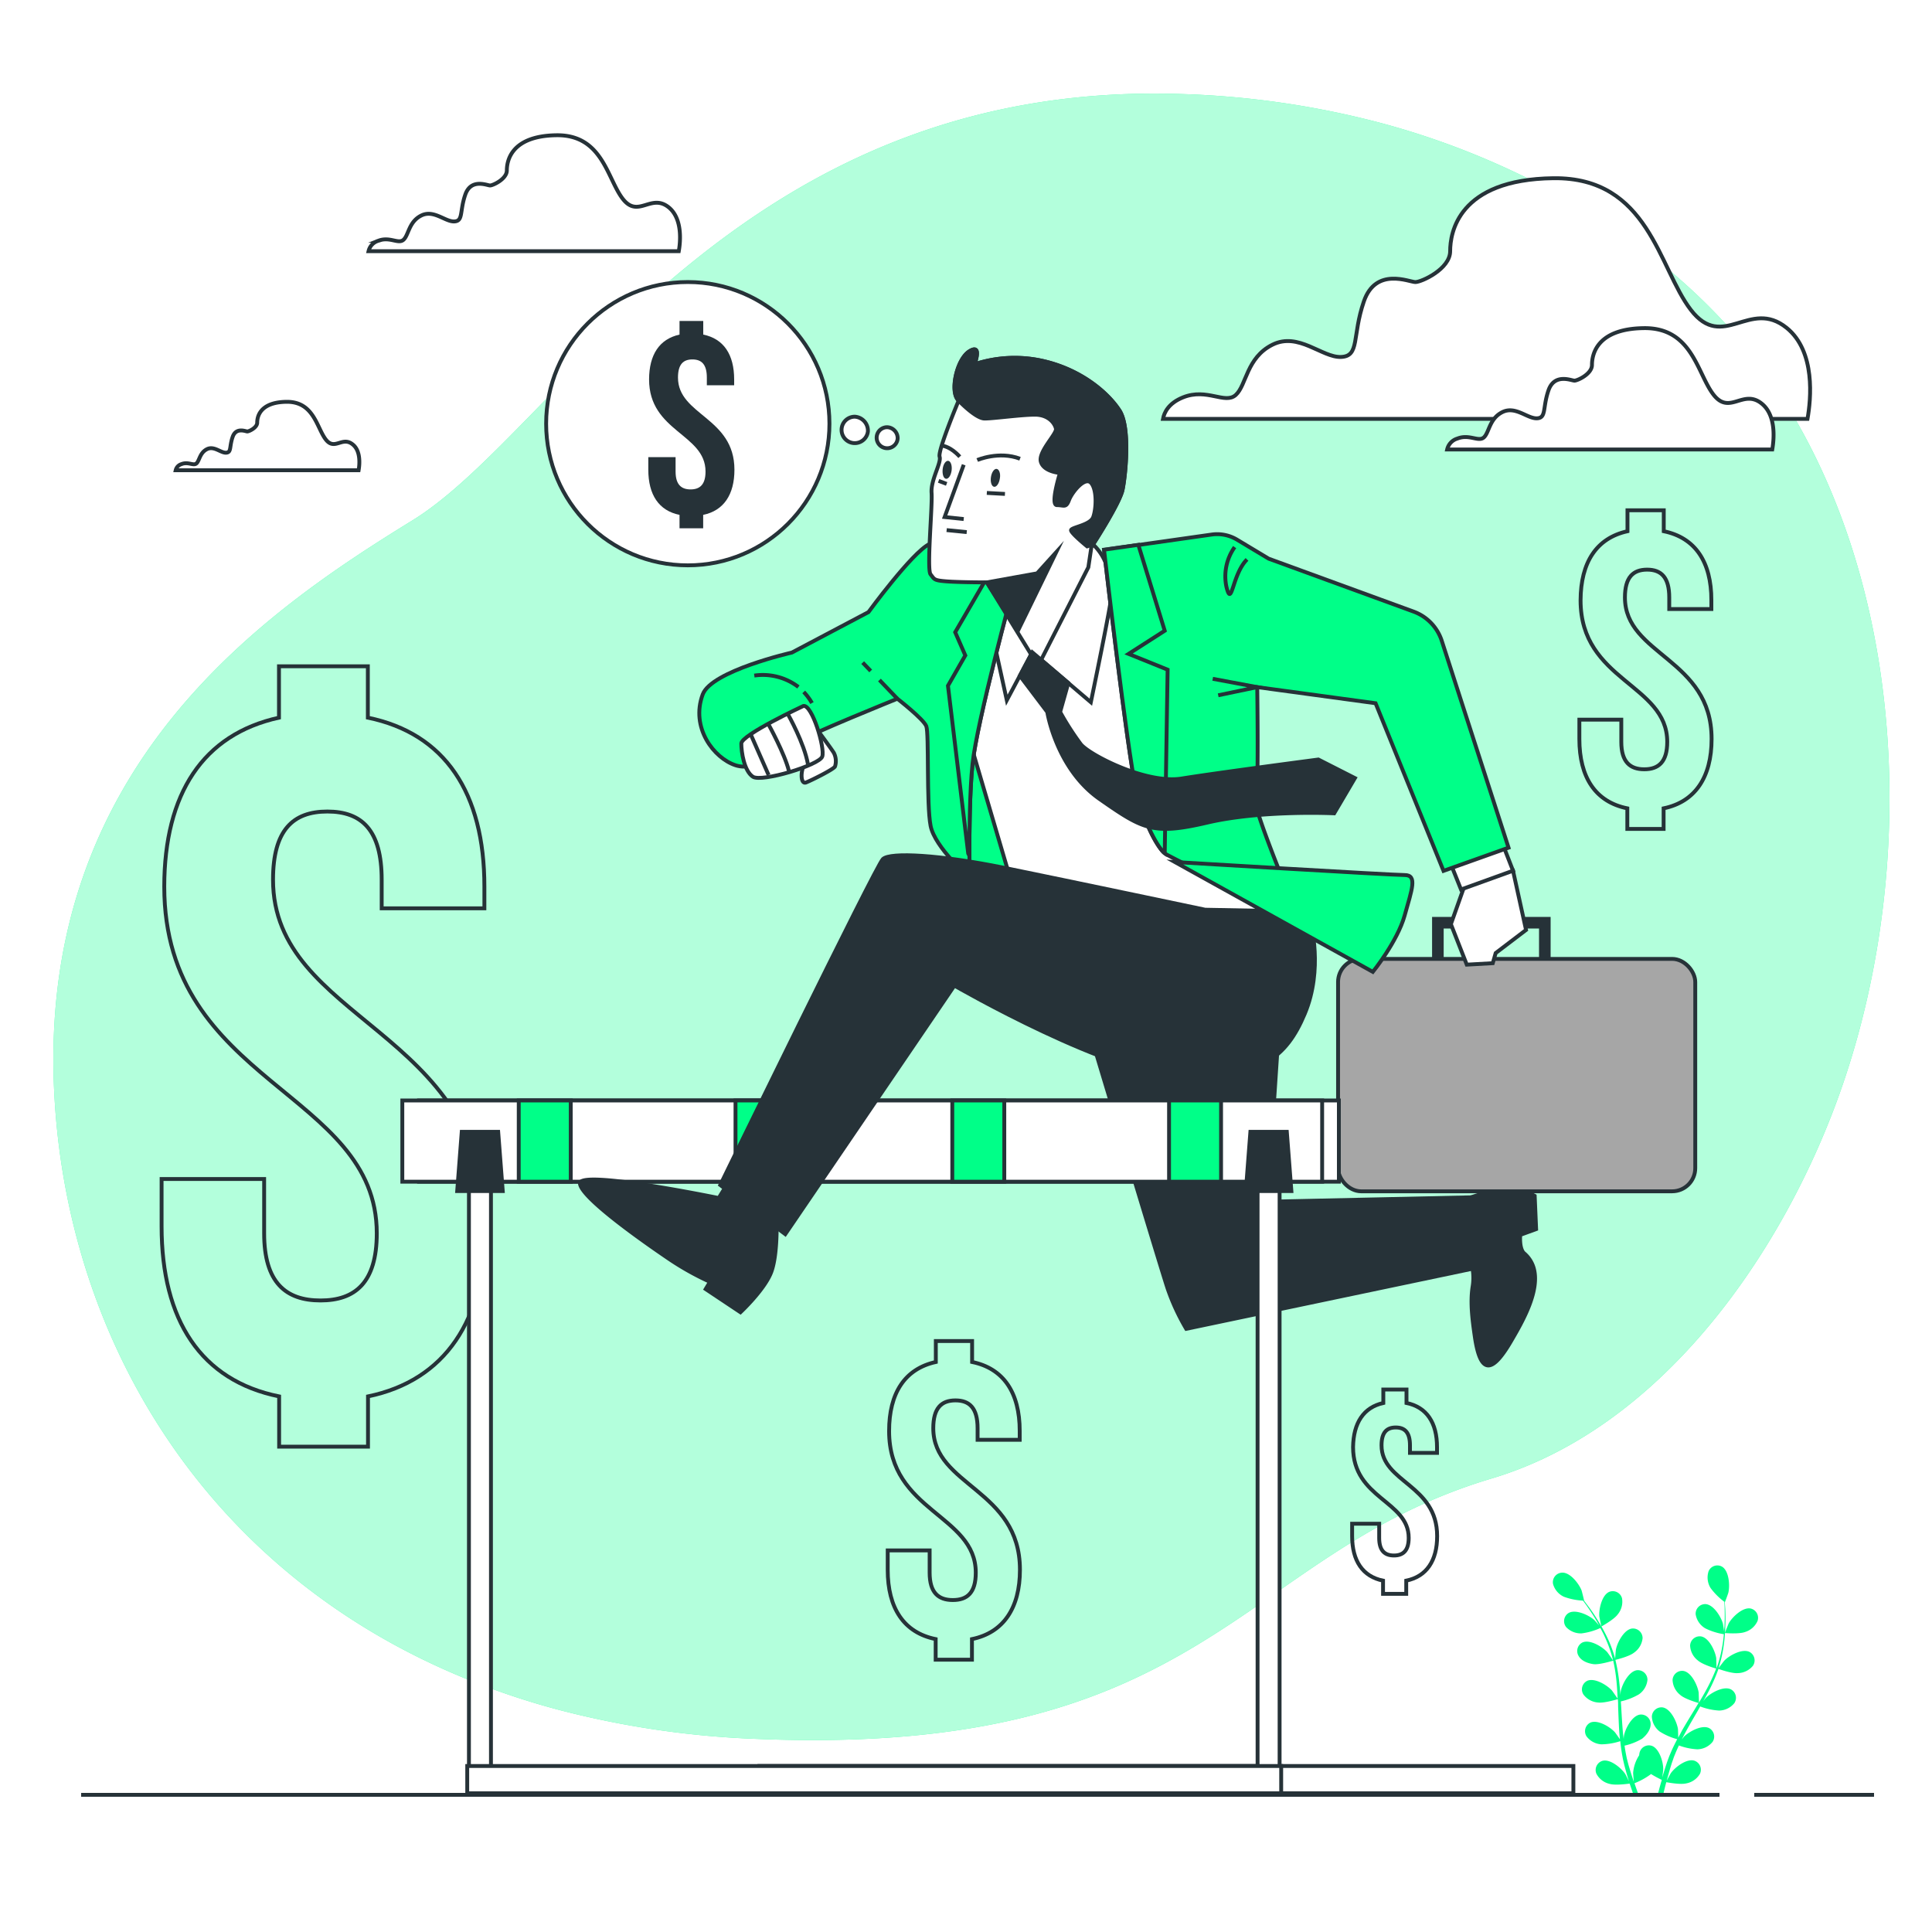 <svg class="animated" id="freepik_stories-money-motivation" xmlns="http://www.w3.org/2000/svg" viewBox="0 0 500 500" version="1.1" xmlns:xlink="http://www.w3.org/1999/xlink" xmlns:svgjs="http://svgjs.com/svgjs"><style>svg#freepik_stories-money-motivation:not(.animated) .animable {opacity: 0;}svg#freepik_stories-money-motivation.animated #freepik--Character--inject-89 {animation: 3s Infinite  linear floating;animation-delay: 0s;}            @keyframes floating {                0% {                    opacity: 1;                    transform: translateY(0px);                }                50% {                    transform: translateY(-10px);                }                100% {                    opacity: 1;                    transform: translateY(0px);                }            }        </style><g id="freepik--background-simple--inject-89" class="animable" style="transform-origin: 251.406px 237.278px;"><path d="M475.08,285.76c-15.05,40.32-45.82,84-89.11,96.89-65.41,19.53-73.22,72.26-190.38,67.37a236.3,236.3,0,0,1-50.66-7.43,196.74,196.74,0,0,1-23.82-7.92C52.67,407,17,345.93,14,282.09c-3.91-84,54.67-124,92.74-147.42s84-114.23,199.18-110.33A228.5,228.5,0,0,1,358,32c38.77,10.49,78.18,33.7,101.08,67.62q2.58,3.83,4.93,7.82C494.64,159.38,495.61,230.78,475.08,285.76Z" style="fill: rgb(0, 255, 136); transform-origin: 251.406px 237.278px;" id="ely09bs69lloc" class="animable"></path><g id="elnavynhoa9sc"><path d="M475.08,285.76c-15.05,40.32-45.82,84-89.11,96.89-65.41,19.53-73.22,72.26-190.38,67.37a236.3,236.3,0,0,1-50.66-7.43,196.74,196.74,0,0,1-23.82-7.92C52.67,407,17,345.93,14,282.09c-3.91-84,54.67-124,92.74-147.42s84-114.23,199.18-110.33A228.5,228.5,0,0,1,358,32c38.77,10.49,78.18,33.7,101.08,67.62q2.58,3.83,4.93,7.82C494.64,159.38,495.61,230.78,475.08,285.76Z" style="fill: rgb(255, 255, 255); opacity: 0.7; transform-origin: 251.406px 237.278px;" class="animable"></path></g></g><g id="freepik--Plant--inject-89" class="animable" style="transform-origin: 428.434px 434.84px;"><path d="M451.59,422.37c-1.54.57-5.21.26-5.21.26s.93-2.35,1-2.49c.91-1.64,3.62-4.26,5.68-3.86a2.47,2.47,0,0,1,1.79,3.22A5.17,5.17,0,0,1,451.59,422.37Z" style="fill: rgb(0, 255, 136); transform-origin: 450.683px 419.477px;" id="el7voky9q7yu" class="animable"></path><path d="M404.28,407c2.09-.1,4.39,2.9,5.05,4.65.05.15.67,2.62.63,2.61h0c.36.47.75,1,1.16,1.54.76,1,1.6,2.24,2.42,3.6a44.58,44.58,0,0,1,2.47,4.5,32.35,32.35,0,0,1,2,5.39.13.13,0,0,1,0,.06c0-.61.16-2.32.19-2.45.35-1.84,2.11-5.18,4.18-5.44a2.49,2.49,0,0,1,2.72,2.5,5.19,5.19,0,0,1-2.22,3.75c-1.24,1-4.55,1.8-4.82,1.86a44.39,44.39,0,0,1,1,5.76c.13,1.13.23,2.28.31,3.42,0-.53.08-1,.09-1.06.35-1.84,2.11-5.18,4.19-5.44a2.48,2.48,0,0,1,2.71,2.5,5.16,5.16,0,0,1-2.22,3.75,16.32,16.32,0,0,1-4.67,1.82l.09,1.32c.12,2.12.24,4.23.41,6.29.06.73.15,1.44.24,2.16,0-.47.07-.87.08-.93.35-1.83,2.11-5.18,4.18-5.43a2.48,2.48,0,0,1,2.72,2.5c0,1.47-1.13,2.88-2.22,3.75a15.76,15.76,0,0,1-4.54,1.79c.11.73.22,1.46.36,2.16.1.48.17.94.3,1.42l.36,1.4c.27.88.53,1.79.81,2.64.19.6.38,1.16.57,1.73-.07-.72-.18-2.14-.18-2.26a9.73,9.73,0,0,1,1.57-4.6,3.33,3.33,0,0,1,.07-.54,2.49,2.49,0,0,1,3.15-1.92c2,.66,3.06,4.29,3,6.16,0,.11-.15,1.3-.25,2.05.13-.43.25-.85.39-1.3.26-.88.55-1.75.86-2.69.17-.44.33-.9.5-1.35s.39-.92.58-1.39c.46-1.06,1-2.12,1.54-3.18a16.2,16.2,0,0,1-4.56-2,5.17,5.17,0,0,1-2-3.84,2.48,2.48,0,0,1,2.82-2.38c2.07.35,3.67,3.77,3.94,5.62,0,.12.06,1.47.06,2.21.34-.63.67-1.26,1-1.89,1.05-1.82,2.16-3.62,3.26-5.43l1-1.66c-.27-.08-3.53-1-4.72-2.07a5.21,5.21,0,0,1-2-3.85,2.47,2.47,0,0,1,2.82-2.37c2.07.35,3.67,3.77,3.94,5.62,0,.14.07,2.08.07,2.57.73-1.22,1.44-2.44,2.1-3.68a43.63,43.63,0,0,0,2.36-5.14c-.13,0-3.54-1-4.75-2.09a5.15,5.15,0,0,1-2-3.85,2.49,2.49,0,0,1,2.83-2.37c2.06.35,3.66,3.77,3.93,5.62,0,.15.08,2.24.07,2.62,0-.1.09-.21.12-.31a32.43,32.43,0,0,0,1.4-5.5c.18-1,.29-2,.38-3a16.47,16.47,0,0,1-4.83-1.53,5.16,5.16,0,0,1-2.46-3.6,2.48,2.48,0,0,1,2.55-2.66c2.09.12,4.06,3.34,4.52,5.15,0,.1.18,1.13.28,1.88,0-.44.07-.89.1-1.31.09-1.58.08-3,.05-4.32,0-.74-.05-1.4-.08-2a16.87,16.87,0,0,1-3.57-3.57,5.18,5.18,0,0,1-.51-4.33,2.46,2.46,0,0,1,3.48-1.19c1.8,1.07,2.07,4.83,1.65,6.66,0,.15-.89,2.55-.92,2.53l0,0c0,.6.09,1.23.12,1.93.05,1.29.09,2.75,0,4.34a43.76,43.76,0,0,1-.44,5.11,32.39,32.39,0,0,1-1.29,5.6.19.19,0,0,1,0,.07c.36-.5,1.41-1.86,1.5-1.95,1.31-1.34,4.62-3.16,6.5-2.22a2.48,2.48,0,0,1,.88,3.58,5.19,5.19,0,0,1-3.92,1.9c-1.57.14-4.79-1-5-1.1a44,44,0,0,1-2.32,5.37c-.51,1-1.06,2-1.62,3,.32-.42.62-.8.66-.84,1.31-1.34,4.62-3.16,6.49-2.23a2.48,2.48,0,0,1,.89,3.58,5.2,5.2,0,0,1-3.92,1.91,16.24,16.24,0,0,1-4.91-1.06l-.65,1.15c-1.06,1.83-2.13,3.65-3.12,5.47-.35.64-.67,1.29-1,1.93l.58-.73c1.31-1.33,4.62-3.15,6.49-2.22a2.48,2.48,0,0,1,.89,3.58,5.2,5.2,0,0,1-3.93,1.91,15.93,15.93,0,0,1-4.77-1c-.31.67-.62,1.34-.89,2-.18.46-.38.89-.53,1.36s-.32.91-.47,1.36c-.27.88-.55,1.79-.79,2.66-.17.6-.32,1.17-.48,1.75.34-.64,1-1.88,1.1-2,1.09-1.52,4.09-3.82,6.08-3.18a2.47,2.47,0,0,1,1.42,3.4,5.18,5.18,0,0,1-3.59,2.48c-1.49.36-4.72-.25-5.12-.32-.25.95-.49,1.89-.7,2.78l-.12.54H429c.07-.28.14-.56.22-.84.25-1,.54-2,.85-3.08a26.27,26.27,0,0,1-2.78-1.51A18.1,18.1,0,0,1,423,461.5c.32.94.64,1.85.95,2.71l.12.29h-1.32c-.32-.92-.64-1.9-1-2.91-.4.06-3.66.51-5.13.09a5.15,5.15,0,0,1-3.47-2.64,2.48,2.48,0,0,1,1.57-3.34c2-.55,4.91,1.89,5.93,3.46.06.09.59,1.17.92,1.85-.13-.43-.26-.85-.39-1.3-.27-.88-.5-1.76-.76-2.72q-.17-.69-.33-1.41c-.12-.46-.19-1-.29-1.47-.2-1.14-.35-2.32-.47-3.5a16.36,16.36,0,0,1-4.92.82,5.2,5.2,0,0,1-3.83-2.08,2.49,2.49,0,0,1,1-3.54c1.92-.84,5.14,1.12,6.38,2.52.08.09.86,1.19,1.28,1.8-.07-.71-.14-1.42-.19-2.14-.13-2.09-.2-4.21-.28-6.32,0-.65,0-1.29-.08-1.94-.28.09-3.53,1.08-5.09.88a5.19,5.19,0,0,1-3.82-2.09,2.47,2.47,0,0,1,1-3.53c1.92-.85,5.14,1.12,6.39,2.51.09.11,1.21,1.7,1.47,2.11-.06-1.42-.14-2.83-.27-4.22a43.61,43.61,0,0,0-.87-5.6c-.13,0-3.52,1.09-5.11.89-1.39-.19-3.1-.8-3.83-2.09a2.47,2.47,0,0,1,1-3.53c1.92-.85,5.14,1.12,6.39,2.51.09.11,1.3,1.82,1.49,2.15l-.06-.33a32.37,32.37,0,0,0-1.87-5.35c-.42-1-.88-1.85-1.34-2.71a16.69,16.69,0,0,1-4.87,1.39,5.22,5.22,0,0,1-4-1.65,2.48,2.48,0,0,1,.66-3.63c1.81-1.05,5.23.55,6.62,1.8.07.07.76.84,1.26,1.42-.22-.39-.43-.79-.64-1.15-.8-1.37-1.61-2.58-2.34-3.64-.42-.6-.81-1.13-1.18-1.63a16.53,16.53,0,0,1-4.94-1,5.18,5.18,0,0,1-2.82-3.32A2.48,2.48,0,0,1,404.28,407Z" style="fill: rgb(0, 255, 136); transform-origin: 427.985px 434.84px;" id="eljb3nnz9e4p" class="animable"></path><path d="M414.43,420.94s-.52-2.48-.53-2.64c-.15-1.86.67-5.55,2.6-6.34a2.47,2.47,0,0,1,3.28,1.69,5.16,5.16,0,0,1-1.15,4.2C417.66,419.17,414.43,420.94,414.43,420.94Z" style="fill: rgb(0, 255, 136); transform-origin: 416.868px 416.367px;" id="elmqgqzjbn7q" class="animable"></path></g><g id="freepik--money-icons--inject-89" class="animable" style="transform-origin: 242.39px 280.79px;"><path d="M72.2,185.73V172.44h23v13.29c19.94,4.09,30.16,19.43,30.16,43.71v5.63H98.78v-7.41c0-12.79-5.11-17.64-14.06-17.64s-14.06,4.85-14.06,17.64c0,36.81,55,38.6,55,89.73,0,24.28-10.48,39.88-30.42,44v13h-23v-13c-20.2-4.09-30.42-19.69-30.42-44V305.12H68.36v14.06c0,12.78,5.63,17.38,14.58,17.38s14.57-4.6,14.57-17.38c0-36.82-55-38.61-55-89.74C42.54,205.41,52.51,190.07,72.2,185.73Z" style="fill: none; stroke: rgb(38, 50, 56); stroke-miterlimit: 10; transform-origin: 83.74px 273.415px;" id="el6gdqhdhlp98" class="animable"></path><path d="M421.19,137.48v-5.42h9.39v5.42c8.14,1.67,12.32,7.93,12.32,17.84v2.3H432v-3c0-5.21-2.08-7.2-5.73-7.2s-5.74,2-5.74,7.2c0,15,22.43,15.76,22.43,36.63,0,9.91-4.28,16.28-12.42,17.95v5.32h-9.39v-5.32c-8.24-1.67-12.41-8-12.41-17.95v-5h10.85V192c0,5.22,2.29,7.09,5.95,7.09s5.94-1.87,5.94-7.09c0-15-22.43-15.76-22.43-36.63C409.09,145.52,413.16,139.26,421.19,137.48Z" style="fill: none; stroke: rgb(38, 50, 56); stroke-miterlimit: 10; transform-origin: 425.85px 173.29px;" id="elwylcr8r0a6" class="animable"></path><path d="M358,363.09v-3.48h6v3.48c5.22,1.08,7.9,5.09,7.9,11.45V376h-7v-1.95c0-3.34-1.34-4.62-3.68-4.62s-3.68,1.28-3.68,4.62c0,9.65,14.39,10.11,14.39,23.5,0,6.36-2.75,10.45-8,11.52v3.41h-6v-3.41c-5.29-1.07-8-5.16-8-11.52v-3.21h7V398c0,3.35,1.48,4.56,3.82,4.56s3.82-1.21,3.82-4.56c0-9.64-14.4-10.11-14.4-23.5C350.27,368.25,352.88,364.23,358,363.09Z" style="fill: none; stroke: rgb(38, 50, 56); stroke-miterlimit: 10; transform-origin: 360.93px 386.045px;" id="elo680ppcw2c" class="animable"></path><path d="M242.19,352.48v-5.42h9.39v5.42c8.14,1.67,12.32,7.93,12.32,17.84v2.3H253v-3c0-5.21-2.08-7.2-5.73-7.2s-5.74,2-5.74,7.2c0,15,22.43,15.76,22.43,36.63,0,9.91-4.28,16.28-12.42,17.95v5.32h-9.39v-5.32c-8.24-1.67-12.41-8-12.41-17.95v-5h10.85V407c0,5.22,2.29,7.09,6,7.09s5.94-1.87,5.94-7.09c0-15-22.43-15.76-22.43-36.63C230.09,360.52,234.16,354.26,242.19,352.48Z" style="fill: none; stroke: rgb(38, 50, 56); stroke-miterlimit: 10; transform-origin: 246.85px 388.29px;" id="elejkgy1fdwnn" class="animable"></path></g><g id="freepik--Clouds--inject-89" class="animable" style="transform-origin: 256.965px 78.349px;"><path d="M467.78,108.4c.89-5,2.16-17.45-5.4-23.55-9.61-7.75-16.43,6.2-24.79-4.65S426.74,45.81,402,46.12,375.3,60.37,375.3,65s-7.43,8-9,8-10.23-4-13.33,5-1,14.19-5.92,14.38-11-6.53-17.74-3.17-6.71,10.48-9.49,13-7.44-1.86-13.64.62c-3.75,1.5-4.89,3.91-5.2,5.58Z" style="fill: rgb(255, 255, 255); stroke: rgb(38, 50, 56); stroke-miterlimit: 10; transform-origin: 384.72px 77.263px;" id="el70jncncgok" class="animable"></path><path d="M458.66,116.33c.44-2.53,1.09-8.8-2.73-11.88-4.84-3.91-8.28,3.13-12.5-2.34s-5.47-17.35-18-17.19S412,92.1,412,94.45s-3.75,4.06-4.53,4.06-5.16-2-6.72,2.5-.5,7.16-3,7.25-5.57-3.29-8.95-1.6-3.38,5.29-4.78,6.54-3.75-.94-6.88.31a3.83,3.83,0,0,0-2.62,2.82Z" style="fill: rgb(255, 255, 255); stroke: rgb(38, 50, 56); stroke-miterlimit: 10; transform-origin: 416.759px 100.624px;" id="elatqf3t1pi0a" class="animable"></path><path d="M175.67,65c.43-2.41,1-8.4-2.6-11.34-4.62-3.73-7.9,3-11.93-2.24S155.92,34.84,144,35s-12.83,6.87-12.83,9.1S127.57,48,126.83,48s-4.93-1.94-6.42,2.39-.48,6.83-2.85,6.92-5.32-3.14-8.54-1.53-3.23,5-4.57,6.25-3.58-.9-6.57.29A3.66,3.66,0,0,0,95.38,65Z" style="fill: rgb(255, 255, 255); stroke: rgb(38, 50, 56); stroke-miterlimit: 10; transform-origin: 135.684px 49.999px;" id="el0g0hi7s6da58" class="animable"></path><path d="M92.81,121.7c.25-1.42.61-5-1.54-6.69-2.73-2.21-4.67,1.76-7-1.32s-3.08-9.79-10.13-9.7-7.58,4.06-7.58,5.38-2.12,2.29-2.56,2.29-2.9-1.15-3.79,1.41-.28,4-1.68,4.09-3.14-1.86-5-.9-1.91,3-2.7,3.68-2.12-.53-3.88.18a2.15,2.15,0,0,0-1.48,1.58Z" style="fill: rgb(255, 255, 255); stroke: rgb(38, 50, 56); stroke-miterlimit: 10; transform-origin: 69.235px 112.845px;" id="elgcztspmqc04" class="animable"></path></g><g id="freepik--Character--inject-89" class="animable animator-active" style="transform-origin: 274.238px 277.259px;"><path d="M380.72,309.86s6.36-2.24,9.73-2.24a16.11,16.11,0,0,1,6.73,1.87l.37,8.6-4.11,1.5s-.37,3.74,1.12,4.86a7.9,7.9,0,0,1,2.25,3.37c2,6-2.87,14.33-5.77,19.3-4.71,8.07-7.89,9.05-9.37-1.29-.59-4.09-1.21-8.66-.57-12.78a13.84,13.84,0,0,0-1.12-8.23l-1.87-13.09Z" style="fill: rgb(38, 50, 56); stroke: rgb(38, 50, 56); stroke-miterlimit: 10; transform-origin: 387.83px 330.5px;" id="elau7w1fwxc4q" class="animable"></path><path d="M282.73,269.47s17.58,58.35,19.45,64A57.15,57.15,0,0,0,307,343.9l74.81-15.71-1.13-18.33L328,311l3-45.25-49,1.12Z" style="fill: rgb(38, 50, 56); stroke: rgb(38, 50, 56); stroke-miterlimit: 10; transform-origin: 331.905px 304.825px;" id="elqk4bai86njd" class="animable"></path><path d="M245.89,218s5.05,7.29,9,10.1,11.78-3.37,11.78-3.37l-14-39.27S246.45,209.63,245.89,218Z" style="fill: rgb(0, 255, 136); stroke: rgb(38, 50, 56); stroke-miterlimit: 10; transform-origin: 256.28px 207.146px;" id="elblimfaikwn" class="animable"></path><path d="M249.07,185.31l12.34,41.89s.38,4.87,8.23,7.49,47.5,4.48,53.11,3.36,10.47-7.48,8.6-10.47S318.26,198,318.26,198L316,153.9s-14.21-9.73-20.95-10.1-19.07,1.5-20.19,1.5-23.57,4.11-24.31,11.59S249.07,185.31,249.07,185.31Z" style="fill: rgb(255, 255, 255); stroke: rgb(38, 50, 56); stroke-miterlimit: 10; transform-origin: 290.414px 191.067px;" id="el0kmuy267kdkp" class="animable"></path><path d="M267.15,168.81l-6.59,12.41L257,165l2.53-10.38L278,141.2l4.87-.31a13.14,13.14,0,0,1,3.49,5.38c1.27,3.54,1,6.58,1.27,7.6s-5.32,27.86-5.32,27.86Z" style="fill: rgb(255, 255, 255); stroke: rgb(38, 50, 56); stroke-miterlimit: 10; transform-origin: 272.32px 161.31px;" id="el7imr2g0j0ps" class="animable"></path><path d="M262.16,152.4s-9.35,34.41-10.47,45.26-.75,29.54-.75,29.54-9-7.85-10.1-13.46-.37-23.94-1.12-25.81-7.48-7.1-7.48-7.1-23.19,9.35-25.81,11.22-10.47,7.85-16.08,6-11.68-9.72-8.49-18.33c2.27-6.12,23.08-10.84,23.08-10.84l19.82-10.47s11.22-15.34,15.71-17.58S262.16,152.4,262.16,152.4Z" style="fill: rgb(0, 255, 136); stroke: rgb(38, 50, 56); stroke-miterlimit: 10; transform-origin: 221.569px 183.892px;" id="el7u2epkunll" class="animable"></path><path d="M208,179.07a15.4,15.4,0,0,1,2.14,2.88" style="fill: none; stroke: rgb(38, 50, 56); stroke-miterlimit: 10; transform-origin: 209.07px 180.51px;" id="eltstrjm2v4oa" class="animable"></path><path d="M195.21,174.84a15.19,15.19,0,0,1,11.42,2.95" style="fill: none; stroke: rgb(38, 50, 56); stroke-miterlimit: 10; transform-origin: 200.92px 176.234px;" id="elise19b41am" class="animable"></path><path d="M262.16,152.4s-2.52-2-5.88-4.4l-9.08,15.62,2.62,6-4.49,7.85,5.24,43.39.31.59c0-6.4.08-16.74.81-23.78C252.81,186.81,262.16,152.4,262.16,152.4Z" style="fill: rgb(0, 255, 136); stroke: rgb(38, 50, 56); stroke-miterlimit: 10; transform-origin: 253.745px 184.725px;" id="elles9e98kwt" class="animable"></path><line x1="225.34" y1="173.64" x2="223.26" y2="171.48" style="fill: none; stroke: rgb(38, 50, 56); stroke-miterlimit: 10; transform-origin: 224.3px 172.56px;" id="el8b8ctqypqk6" class="animable"></line><line x1="232.24" y1="180.83" x2="227.6" y2="175.99" style="fill: none; stroke: rgb(38, 50, 56); stroke-miterlimit: 10; transform-origin: 229.92px 178.41px;" id="el8q01woiq1us" class="animable"></line><path d="M248.11,103.64s-5.46,13-4.94,14.56-2.34,6-2.08,9.37-1.3,19.77-.26,21.07.78,1.56,4.16,1.82,10.4.26,10.4.26l13.27,21.59,13-25.49.78-5.2s7.28-11.19,8.06-14.83,2.08-16.13-.78-20.55-9.62-10.41-19.51-12.75a33.15,33.15,0,0,0-18,.78s2.08-5.46-1.3-3.38S245.77,101.56,248.11,103.64Z" style="fill: rgb(255, 255, 255); stroke: rgb(38, 50, 56); stroke-miterlimit: 10; transform-origin: 265.975px 131.364px;" id="eli02nm0xvkuq" class="animable"></path><path d="M244,115.38s2.05.22,4.39,2.82" style="fill: none; stroke: rgb(38, 50, 56); stroke-miterlimit: 10; transform-origin: 246.195px 116.79px;" id="elay4wb68k9ri" class="animable"></path><polyline points="249.41 120.28 244.47 133.81 249.41 134.33" style="fill: none; stroke: rgb(38, 50, 56); stroke-miterlimit: 10; transform-origin: 246.94px 127.305px;" id="ell8n4dbuxqji" class="animable"></polyline><path d="M258.76,123.83c-.18,1.28-.85,2.25-1.49,2.15s-1-1.2-.82-2.48.85-2.24,1.49-2.15S259,122.55,258.76,123.83Z" style="fill: rgb(38, 50, 56); transform-origin: 257.616px 123.666px;" id="eln9qjfzgjrl" class="animable"></path><path d="M246.28,121.73c-.16,1.28-.8,2.26-1.45,2.18s-1-1.18-.87-2.47.8-2.26,1.44-2.18S246.44,120.44,246.28,121.73Z" style="fill: rgb(38, 50, 56); transform-origin: 245.124px 121.585px;" id="el1mqw485wylr" class="animable"></path><polygon points="255.39 150.72 268.4 148.38 273.34 142.92 263.46 163.21 255.39 150.72" style="fill: rgb(38, 50, 56); stroke: rgb(38, 50, 56); stroke-miterlimit: 10; transform-origin: 264.365px 153.065px;" id="el3lb6k654xi1" class="animable"></polygon><path d="M252.91,119.06s5.6-2.42,11.07-.34" style="fill: none; stroke: rgb(38, 50, 56); stroke-miterlimit: 10; transform-origin: 258.445px 118.468px;" id="elunl1asn77t8" class="animable"></path><line x1="244.99" y1="137.19" x2="250.19" y2="137.71" style="fill: none; stroke: rgb(38, 50, 56); stroke-miterlimit: 10; transform-origin: 247.59px 137.45px;" id="elowzrul8yft" class="animable"></line><line x1="255.39" y1="127.57" x2="260.08" y2="127.83" style="fill: none; stroke: rgb(38, 50, 56); stroke-miterlimit: 10; transform-origin: 257.735px 127.7px;" id="eldasnifiv4xi" class="animable"></line><line x1="244.99" y1="125.23" x2="242.91" y2="124.45" style="fill: none; stroke: rgb(38, 50, 56); stroke-miterlimit: 10; transform-origin: 243.95px 124.84px;" id="elbas6ct0hez4" class="animable"></line><path d="M290.51,126.79c.78-3.64,2.08-16.13-.78-20.55s-9.62-10.41-19.51-12.75a33.15,33.15,0,0,0-18,.78s2.08-5.46-1.3-3.38-5.2,10.67-2.86,12.75c0,0,4.42,4.68,6.76,4.68s9.37-1,13-1,5.2,2.34,5.46,3.64-4.68,6-3.9,8.58,4.94,2.87,4.94,2.87-2.6,8.32-.78,8.32,2.34.78,3.12-1.3,4.17-6.24,5.73-4.42,1.3,6.76.52,8.84-5.73,2.6-5.73,3.38,4.17,4.17,4.17,4.17l1.5-.47C284.53,138.35,289.85,129.87,290.51,126.79Z" style="fill: rgb(38, 50, 56); stroke: rgb(38, 50, 56); stroke-miterlimit: 10; transform-origin: 269.249px 115.909px;" id="elnqong2zfet" class="animable"></path><path d="M211.33,188.63s3.67,4.93,4.47,6.21a4.69,4.69,0,0,1,.31,3.5c-.16.64-5.89,3.51-7.48,4.15s-1.44-3.51-.32-4.62,2.07-4.31,2.07-4.31-.8-4.3-.8-5.25S211.33,188.63,211.33,188.63Z" style="fill: rgb(255, 255, 255); stroke: rgb(38, 50, 56); stroke-miterlimit: 10; transform-origin: 211.883px 195.257px;" id="el6bitqqlpcyp" class="animable"></path><path d="M207.93,182.7s-16.08,7.48-16.08,9.72.74,7.11,3,8.6,17.2-3,17.95-5.23S210.17,182.32,207.93,182.7Z" style="fill: rgb(255, 255, 255); stroke: rgb(38, 50, 56); stroke-miterlimit: 10; transform-origin: 202.378px 192.004px;" id="elze3e2usrdao" class="animable"></path><path d="M204,185s4.14,7.33,5.09,12.75" style="fill: none; stroke: rgb(38, 50, 56); stroke-miterlimit: 10; transform-origin: 206.545px 191.375px;" id="elyq9qzdj2jw" class="animable"></path><path d="M198.91,187.51s4.14,7.49,5.26,12" style="fill: none; stroke: rgb(38, 50, 56); stroke-miterlimit: 10; transform-origin: 201.54px 193.51px;" id="elzs3t918c8u" class="animable"></path><path d="M194.29,190.06l4.62,10.51" style="fill: none; stroke: rgb(38, 50, 56); stroke-miterlimit: 10; transform-origin: 196.6px 195.315px;" id="ellu9kf7hdum" class="animable"></path><g id="el4m3sut9dq7d"><rect x="372.12" y="238.8" width="27.68" height="16.83" style="fill: none; stroke: rgb(38, 50, 56); stroke-miterlimit: 10; stroke-width: 3px; transform-origin: 385.96px 247.215px; transform: rotate(-13.95deg);" class="animable"></rect></g><g id="elt657imwb2cr"><rect x="346.29" y="248.16" width="92.44" height="60.15" rx="5.99" style="fill: rgb(166, 166, 166); stroke: rgb(38, 50, 56); stroke-miterlimit: 10; transform-origin: 392.51px 278.235px; transform: rotate(-13.14deg);" class="animable"></rect></g><polygon points="379.6 227.58 375.49 239.17 379.6 249.65 386.33 249.27 387.08 246.65 394.94 240.67 391.57 225.34 379.6 227.58" style="fill: rgb(255, 255, 255); stroke: rgb(38, 50, 56); stroke-miterlimit: 10; transform-origin: 385.215px 237.495px;" id="elw99m9k8opc9" class="animable"></polygon><polygon points="375.11 222.72 378.11 230.2 391.57 225.34 388.95 218.6 375.11 222.72" style="fill: rgb(255, 255, 255); stroke: rgb(38, 50, 56); stroke-miterlimit: 10; transform-origin: 383.34px 224.4px;" id="elp6xn7mc2uvg" class="animable"></polygon><rect x="196.54" y="457.04" width="210.65" height="7.06" style="fill: rgb(255, 255, 255); stroke: rgb(38, 50, 56); stroke-miterlimit: 10; transform-origin: 301.865px 460.57px;" id="elkokmpu8wukg" class="animable"></rect><rect x="325.46" y="305.42" width="5.7" height="156.47" style="fill: rgb(255, 255, 255); stroke: rgb(38, 50, 56); stroke-miterlimit: 10; transform-origin: 328.31px 383.655px;" id="elvhhnnkytvi8" class="animable"></rect><rect x="108.45" y="284.8" width="238.05" height="21.02" style="fill: rgb(255, 255, 255); stroke: rgb(38, 50, 56); stroke-miterlimit: 10; transform-origin: 227.475px 295.31px;" id="eljh091bubtlh" class="animable"></rect><rect x="104.12" y="284.8" width="238.05" height="21.02" style="fill: rgb(255, 255, 255); stroke: rgb(38, 50, 56); stroke-miterlimit: 10; transform-origin: 223.145px 295.31px;" id="elnf1a2uah1ze" class="animable"></rect><rect x="190.35" y="284.8" width="13.46" height="21.02" style="fill: rgb(0, 255, 136); stroke: rgb(38, 50, 56); stroke-miterlimit: 10; transform-origin: 197.08px 295.31px;" id="elgkj9n477veu" class="animable"></rect><rect x="134.25" y="284.8" width="13.46" height="21.02" style="fill: rgb(0, 255, 136); stroke: rgb(38, 50, 56); stroke-miterlimit: 10; transform-origin: 140.98px 295.31px;" id="els2nx4sqrb3q" class="animable"></rect><rect x="246.45" y="284.8" width="13.46" height="21.02" style="fill: rgb(0, 255, 136); stroke: rgb(38, 50, 56); stroke-miterlimit: 10; transform-origin: 253.18px 295.31px;" id="elmdp8juqht6" class="animable"></rect><rect x="302.55" y="284.8" width="13.46" height="21.02" style="fill: rgb(0, 255, 136); stroke: rgb(38, 50, 56); stroke-miterlimit: 10; transform-origin: 309.28px 295.31px;" id="elvghnwdm3tr" class="animable"></rect><polygon points="334.21 308.25 322.42 308.25 323.6 292.91 333.03 292.91 334.21 308.25" style="fill: rgb(38, 50, 56); stroke: rgb(38, 50, 56); stroke-miterlimit: 10; transform-origin: 328.315px 300.58px;" id="elcflgheglstd" class="animable"></polygon><rect x="121.36" y="305.42" width="5.7" height="156.47" style="fill: rgb(255, 255, 255); stroke: rgb(38, 50, 56); stroke-miterlimit: 10; transform-origin: 124.21px 383.655px;" id="ell4xqwb932tk" class="animable"></rect><rect x="120.92" y="457.04" width="210.65" height="7.06" style="fill: rgb(255, 255, 255); stroke: rgb(38, 50, 56); stroke-miterlimit: 10; transform-origin: 226.245px 460.57px;" id="el01rrclutlq5v" class="animable"></rect><polygon points="130.11 308.25 118.32 308.25 119.5 292.91 128.93 292.91 130.11 308.25" style="fill: rgb(38, 50, 56); stroke: rgb(38, 50, 56); stroke-miterlimit: 10; transform-origin: 124.215px 300.58px;" id="eljyvktlbcqs" class="animable"></polygon><path d="M189,305.19l-3,4.86s-36.28-7.48-35.91-3.74,16.46,15,22.44,19.07a72.52,72.52,0,0,0,11.22,6.36l-1.12,1.87,9,6s6-5.61,7.85-10.1,1.5-13.84,1.5-13.84Z" style="fill: rgb(38, 50, 56); stroke: rgb(38, 50, 56); stroke-miterlimit: 10; transform-origin: 175.547px 322.4px;" id="elgiv84q64avu" class="animable"></path><path d="M332.1,235.81l-20.2-.38s-35.53-7.48-52-10.84-29.55-4.12-31.42-2.25-42.08,84.34-42.08,84.34l16.83,12.72L247,255.07s41,23.75,60,23.75,25.81-4.86,30.67-16.46,1.5-23.56,1.5-23.56Z" style="fill: rgb(38, 50, 56); stroke: rgb(38, 50, 56); stroke-miterlimit: 10; transform-origin: 263.351px 270.371px;" id="elak49yv1py47" class="animable"></path><path d="M285.72,142.3s6,52,8.23,61.72,6,15.7,7.48,16.83,34.79,17.2,34.79,17.2-12-28.8-11.22-30.67.37-29.55.37-29.55L356,182l17.58,43.38,16.83-6-17.27-53.5a12,12,0,0,0-7.33-7.61l-37.49-13.69-8.19-4.92a10,10,0,0,0-6.53-1.32Z" style="fill: rgb(0, 255, 136); stroke: rgb(38, 50, 56); stroke-miterlimit: 10; transform-origin: 338.065px 188.146px;" id="elzngvfnte51m" class="animable"></path><polyline points="313.85 175.67 325.37 177.83 315.27 179.94" style="fill: none; stroke: rgb(38, 50, 56); stroke-miterlimit: 10; transform-origin: 319.61px 177.805px;" id="elt10xmzog56e" class="animable"></polyline><path d="M319.53,141.59a13.06,13.06,0,0,0-2.13,10.29c1.42,5.69,1.42-3.19,5.33-7.1" style="fill: none; stroke: rgb(38, 50, 56); stroke-miterlimit: 10; transform-origin: 319.922px 147.661px;" id="elkbrc5sspiwe" class="animable"></path><path d="M292.08,169.23l9.35-6L294.6,141l-8.88,1.26s6,52,8.23,61.72,6,15.7,7.48,16.83l.75-47.5Z" style="fill: rgb(0, 255, 136); stroke: rgb(38, 50, 56); stroke-miterlimit: 10; transform-origin: 293.95px 180.905px;" id="elw73q8n0ocz" class="animable"></path><path d="M304.05,223.09s56.1,3.37,59.47,3.37,1.87,3.74,0,10.47-8.23,14.59-8.23,14.59Z" style="fill: rgb(0, 255, 136); stroke: rgb(38, 50, 56); stroke-miterlimit: 10; transform-origin: 334.787px 237.305px;" id="el8s0cs0vxz2e" class="animable"></path><path d="M341.19,196.56S315,200,305.83,201.48s-23.8-6.08-26.1-8.86a71.45,71.45,0,0,1-5.37-8.36l2.12-7.52-9.33-7.93-3.22,6.07,7.1,9.38s2.31,14.69,13.56,22.54,13.82,9.37,27.89,6.08,32.8-2.39,32.8-2.39l5.37-9.12Z" style="fill: rgb(38, 50, 56); stroke: rgb(38, 50, 56); stroke-miterlimit: 10; transform-origin: 307.29px 191.661px;" id="el9m380gq99b4" class="animable"></path></g><g id="freepik--speech-bubble--inject-89" class="animable" style="transform-origin: 181.074px 109.65px;"><g id="elm50pt2d3yq9"><circle cx="178" cy="109.65" r="36.66" style="fill: rgb(255, 255, 255); stroke: rgb(38, 50, 56); stroke-miterlimit: 10; transform-origin: 178px 109.65px; transform: rotate(-23.28deg);" class="animable"></circle></g><path d="M175.86,86.59V83.06H182v3.53c5.3,1.09,8,5.17,8,11.62v1.5h-7.07v-2c0-3.4-1.36-4.69-3.74-4.69s-3.73,1.29-3.73,4.69c0,9.78,14.61,10.26,14.61,23.85,0,6.46-2.79,10.6-8.09,11.69v3.47h-6.12v-3.47c-5.37-1.09-8.08-5.23-8.08-11.69v-3.26h7.06v3.74c0,3.39,1.5,4.62,3.88,4.62s3.87-1.23,3.87-4.62c0-9.79-14.61-10.27-14.61-23.86C168,91.82,170.63,87.75,175.86,86.59Z" style="fill: rgb(38, 50, 56); transform-origin: 178.925px 109.89px;" id="elumzva54x70b" class="animable"></path><path d="M224.61,111.69a3.42,3.42,0,1,1-3.39-3.85A3.63,3.63,0,0,1,224.61,111.69Z" style="fill: rgb(255, 255, 255); stroke: rgb(38, 50, 56); stroke-miterlimit: 10; transform-origin: 221.207px 111.26px;" id="elqs432gb0ra" class="animable"></path><path d="M232.31,113.5a2.72,2.72,0,1,1-2.72-2.94A2.84,2.84,0,0,1,232.31,113.5Z" style="fill: rgb(255, 255, 255); stroke: rgb(38, 50, 56); stroke-miterlimit: 10; transform-origin: 229.595px 113.28px;" id="el3jwyodf249y" class="animable"></path></g><g id="freepik--Floor--inject-89" class="animable" style="transform-origin: 253px 464.5px;"><line x1="454" y1="464.5" x2="485" y2="464.5" style="fill: none; stroke: rgb(38, 50, 56); stroke-miterlimit: 10; transform-origin: 469.5px 464.5px;" id="elvji4946ljbc" class="animable"></line><line x1="21" y1="464.5" x2="445" y2="464.5" style="fill: none; stroke: rgb(38, 50, 56); stroke-miterlimit: 10; transform-origin: 233px 464.5px;" id="el9lg1hu4037" class="animable"></line></g><defs>     <filter id="active" height="200%">         <feMorphology in="SourceAlpha" result="DILATED" operator="dilate" radius="2"></feMorphology>                <feFlood flood-color="#32DFEC" flood-opacity="1" result="PINK"></feFlood>        <feComposite in="PINK" in2="DILATED" operator="in" result="OUTLINE"></feComposite>        <feMerge>            <feMergeNode in="OUTLINE"></feMergeNode>            <feMergeNode in="SourceGraphic"></feMergeNode>        </feMerge>    </filter>    <filter id="hover" height="200%">        <feMorphology in="SourceAlpha" result="DILATED" operator="dilate" radius="2"></feMorphology>                <feFlood flood-color="#ff0000" flood-opacity="0.5" result="PINK"></feFlood>        <feComposite in="PINK" in2="DILATED" operator="in" result="OUTLINE"></feComposite>        <feMerge>            <feMergeNode in="OUTLINE"></feMergeNode>            <feMergeNode in="SourceGraphic"></feMergeNode>        </feMerge>            <feColorMatrix type="matrix" values="0   0   0   0   0                0   1   0   0   0                0   0   0   0   0                0   0   0   1   0 "></feColorMatrix>    </filter></defs></svg>